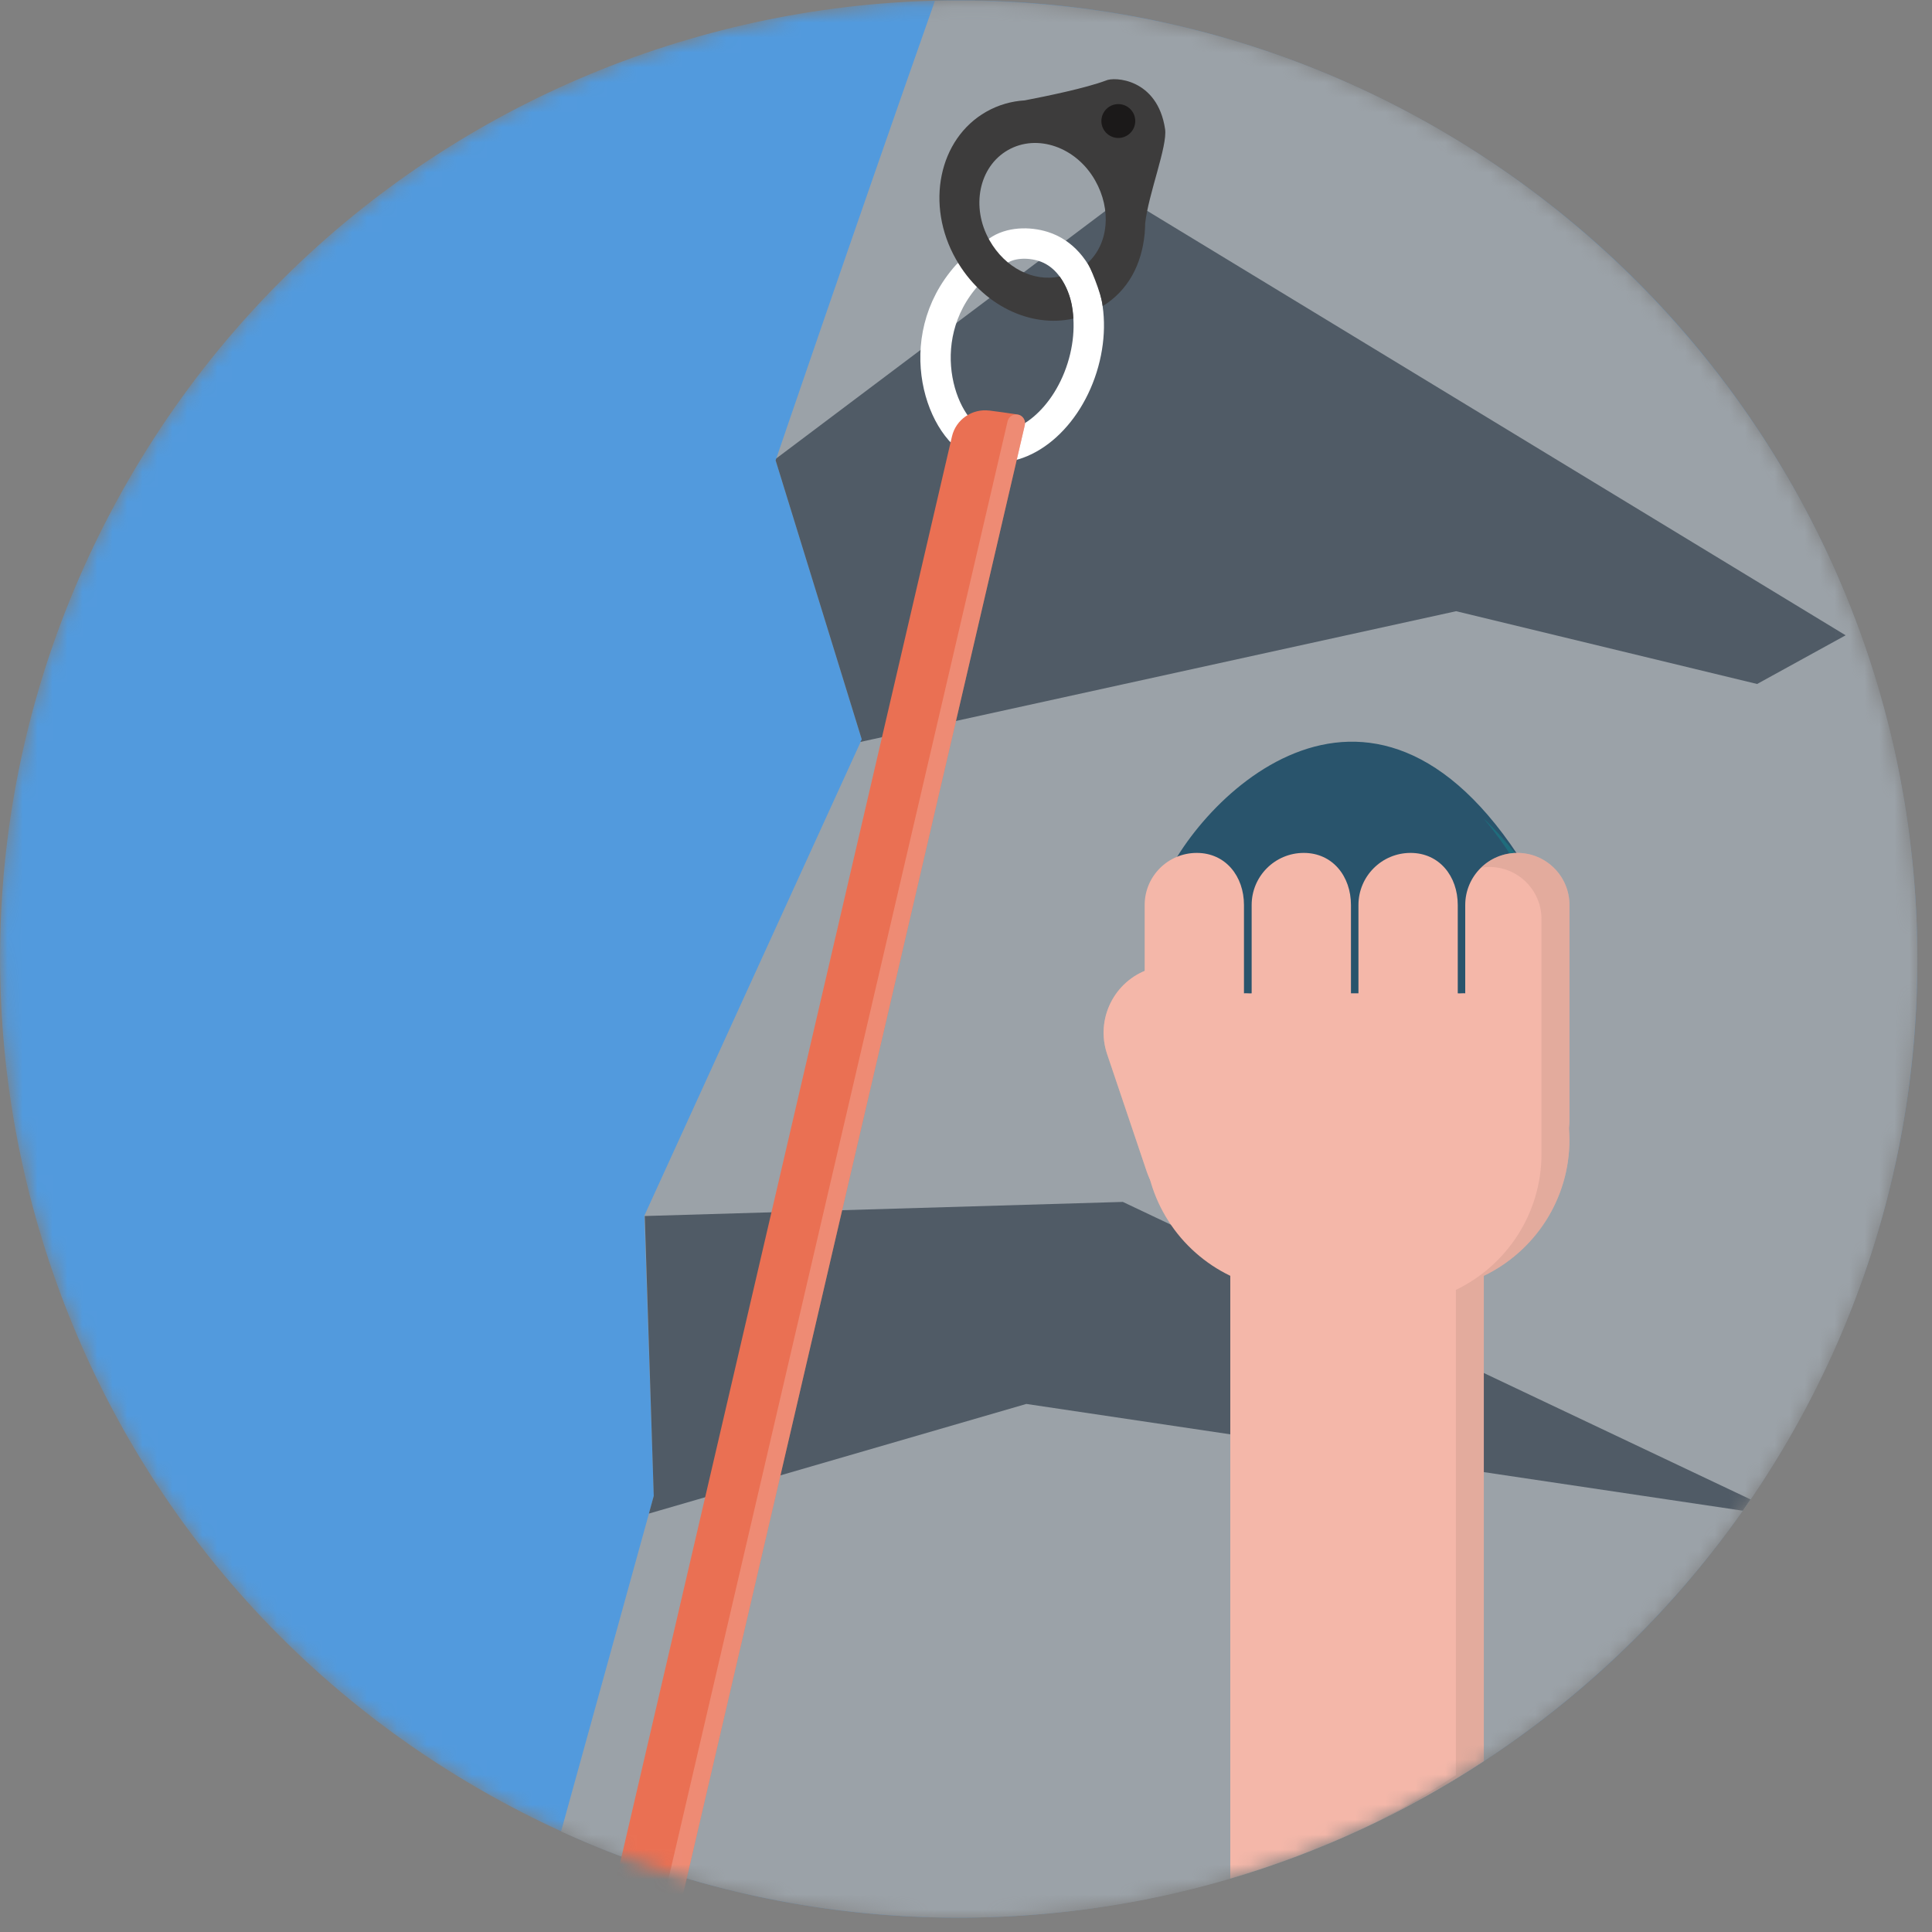 <svg width="129" height="129" viewBox="0 0 129 129" fill="none" xmlns="http://www.w3.org/2000/svg">
<rect x="0" y="0" width="129" height="129" fill="#808080" stroke="none"/>
<mask id="mask0_1_24" style="mask-type:alpha" maskUnits="userSpaceOnUse" x="0" y="0" width="129" height="129">
<path d="M119.44 96.035C101.767 126.646 62.625 137.134 32.014 119.461C1.403 101.788 -9.085 62.646 8.588 32.035C26.261 1.424 65.403 -9.064 96.014 8.609C126.625 26.282 137.113 65.424 119.44 96.035Z" fill="#529ADD"/>
</mask>
<g mask="url(#mask0_1_24)">
<path d="M119.44 96.035C101.767 126.646 62.625 137.134 32.014 119.461C1.403 101.788 -9.085 62.646 8.588 32.035C26.261 1.424 65.403 -9.064 96.014 8.609C126.625 26.282 137.113 65.424 119.44 96.035Z" fill="#529ADD"/>
<path d="M76.46 14.908C76.682 12.934 77.96 9.75 77.79 8.618C77.283 5.238 74.388 5.108 73.833 5.38C72.499 5.881 69.888 6.42 68.422 6.702C67.533 6.756 66.659 7.002 65.854 7.459C62.671 9.266 61.765 13.68 63.831 17.317C65.896 20.955 70.15 22.439 73.333 20.632C75.156 19.597 76.227 17.707 76.427 15.599C76.428 15.604 76.43 15.608 76.431 15.612C76.43 15.586 76.432 15.555 76.431 15.527C76.448 15.323 76.46 15.116 76.46 14.908ZM71.824 18.106C69.884 19.162 67.319 18.25 66.069 16.047C64.805 13.822 65.359 11.122 67.306 10.017C69.253 8.911 71.856 9.819 73.119 12.044C74.382 14.269 73.828 16.968 71.881 18.074C71.862 18.085 71.843 18.096 71.824 18.106Z" fill="#3D3C3C"/>
<path d="M128.02 64.041C128.02 28.695 99.367 0.04 64.022 0.04C63.487 0.04 62.954 0.047 62.422 0.061C56.987 15.491 51.791 30.738 51.791 30.738L57.541 49.369L43.024 81.17L43.655 99.885L37.463 122.286C45.554 125.981 54.547 128.042 64.022 128.042C99.369 128.042 128.02 99.388 128.02 64.041V64.041Z" fill="#9BA2A8"/>
<path d="M117.323 45.67L123.233 42.419L75.058 13.142L51.831 30.611C51.804 30.692 51.788 30.737 51.788 30.737L57.539 49.368L57.444 49.54L97.226 40.81L117.323 45.67Z" fill="#505B66"/>
<path d="M74.972 80.252L43.051 81.194L43.651 99.885L43.327 101.062L68.528 93.741L116.364 100.87C116.54 100.621 116.714 100.37 116.886 100.118L74.972 80.252Z" fill="#505B66"/>
<path d="M77.403 59.609C79.441 53.836 91.376 41.114 101.826 57.834C113.984 74.43 71.922 75.129 77.403 59.609Z" fill="#29546C"/>
<path opacity="0.25" d="M101.828 57.834C100.901 56.57 99.971 55.511 99.042 54.63C99.399 55.057 99.756 55.51 100.112 55.996C111.394 71.397 81.231 75.362 77.105 59.135C76.873 59.433 76.75 59.609 76.75 59.609C79.864 75.806 113.984 74.431 101.828 57.834Z" fill="#00B5AE"/>
<path d="M85.052 75.371C85.842 77.713 84.584 80.253 82.241 81.042C79.899 81.832 77.36 80.574 76.57 78.232L73.923 70.383C73.133 68.04 74.391 65.501 76.733 64.712C79.075 63.922 81.615 65.18 82.405 67.522L85.052 75.371Z" fill="#F4B7A9"/>
<path opacity="0.41" d="M85.052 75.371C85.842 77.713 84.584 80.253 82.241 81.042C79.899 81.832 77.36 80.574 76.57 78.232L73.923 70.383C73.133 68.04 74.391 65.501 76.733 64.712C79.075 63.922 81.615 65.18 82.405 67.522L85.052 75.371Z" fill="#F4B7A9"/>
<path d="M104.793 76.096C104.793 75.836 104.78 75.579 104.761 75.324C104.78 75.176 104.793 75.027 104.793 74.874V60.428C104.793 58.506 103.235 56.949 101.313 56.949C99.392 56.949 97.834 58.506 97.834 60.428V66.324C97.777 66.306 97.392 66.342 97.335 66.324V60.428C97.335 58.506 96.105 56.949 94.183 56.949C92.261 56.949 90.704 58.506 90.704 60.428V66.324H90.204V60.428C90.204 58.506 88.974 56.949 87.053 56.949C85.131 56.949 83.573 58.506 83.573 60.428V66.324C83.511 66.343 83.122 66.304 83.06 66.324V60.428C83.06 58.506 81.83 56.949 79.908 56.949C77.987 56.949 76.429 58.506 76.429 60.428V74.874C76.429 75.027 76.442 75.176 76.461 75.324C76.442 75.579 76.429 75.836 76.429 76.096C76.429 80.1 78.764 83.56 82.147 85.187V125.433C88.213 123.644 93.904 120.981 99.074 117.589V85.187C102.458 83.559 104.793 80.1 104.793 76.095V76.096Z" fill="#F4B7A9"/>
<g opacity="0.39">
<path d="M104.793 60.428C104.793 58.507 103.235 56.949 101.313 56.949C100.369 56.949 99.513 57.327 98.887 57.938C99.07 57.908 99.256 57.888 99.447 57.888C101.369 57.888 102.926 59.446 102.926 61.368V77.035C102.926 81.04 100.591 84.5 97.208 86.127V118.53C95.462 119.675 93.654 120.736 91.795 121.709C94.317 120.492 96.749 119.116 99.075 117.59V85.187C102.458 83.56 104.793 80.1 104.793 76.096C104.793 75.835 104.793 60.428 104.793 60.428V60.428Z" fill="#C9978C"/>
</g>
<path d="M66.619 16.765C67.442 16.175 68.682 16.147 69.662 16.456C72.245 17.269 73.405 20.895 72.253 24.555C71.1 28.214 68.072 30.522 65.489 29.708C62.905 28.895 60.661 22.738 64.596 18.354L66.619 16.765Z" stroke="white" stroke-width="2.029" stroke-miterlimit="10" stroke-linecap="round" stroke-linejoin="round"/>
<path d="M77.793 8.618C77.285 5.238 74.391 5.108 73.836 5.38C72.501 5.881 69.891 6.42 68.425 6.702C67.535 6.756 66.662 7.002 65.856 7.459C62.674 9.266 61.767 13.68 63.833 17.317C65.564 20.366 68.782 21.919 71.669 21.273C71.641 21.184 71.717 19.795 70.753 18.465C69 18.832 67.12 17.894 66.071 16.047C64.808 13.822 65.362 11.122 67.309 10.017C69.256 8.911 71.858 9.819 73.121 12.044C74.232 14 74.023 16.286 72.612 17.57C72.719 17.66 73.541 19.577 73.629 20.439C75.341 19.384 76.236 17.637 76.429 15.599C76.431 15.604 76.433 15.608 76.434 15.613C76.432 15.586 76.434 15.555 76.433 15.528C76.451 15.323 76.462 15.116 76.463 14.908C76.684 12.934 77.963 9.75 77.793 8.618Z" fill="#3D3C3C"/>
<path d="M74.671 9.212C75.295 9.212 75.801 8.705 75.801 8.081C75.801 7.457 75.295 6.951 74.671 6.951C74.046 6.951 73.54 7.457 73.54 8.081C73.54 8.705 74.046 9.212 74.671 9.212Z" fill="#1B1919"/>
<path d="M66.061 27.415C64.906 27.27 63.826 28.011 63.562 29.144L43.132 116.956L40.722 127.316C40.439 128.532 41.195 129.747 42.411 130.03L42.455 130.04C43.671 130.323 44.886 129.566 45.169 128.351L47.476 118.432L68.426 28.388C68.502 28.058 68.284 27.73 67.949 27.678C67.323 27.581 66.693 27.492 66.061 27.413V27.415Z" fill="#EA7053"/>
<path opacity="0.48" d="M67.936 27.678C67.634 27.632 67.347 27.828 67.278 28.125L46.599 117.002L43.914 128.546C43.876 128.711 43.677 128.875 43.451 128.985C43.168 129.122 42.833 129.092 42.569 128.922L41.607 128.304C41.289 128.23 40.971 128.428 40.897 128.746C40.897 128.746 41.204 129.468 42.146 129.969C43.779 130.426 44.917 129.429 45.24 128.042L47.475 118.433L68.424 28.389C68.501 28.059 68.282 27.73 67.948 27.678C67.944 27.678 67.94 27.677 67.936 27.677V27.678Z" fill="#F2AA99"/>
</g>
</svg>
